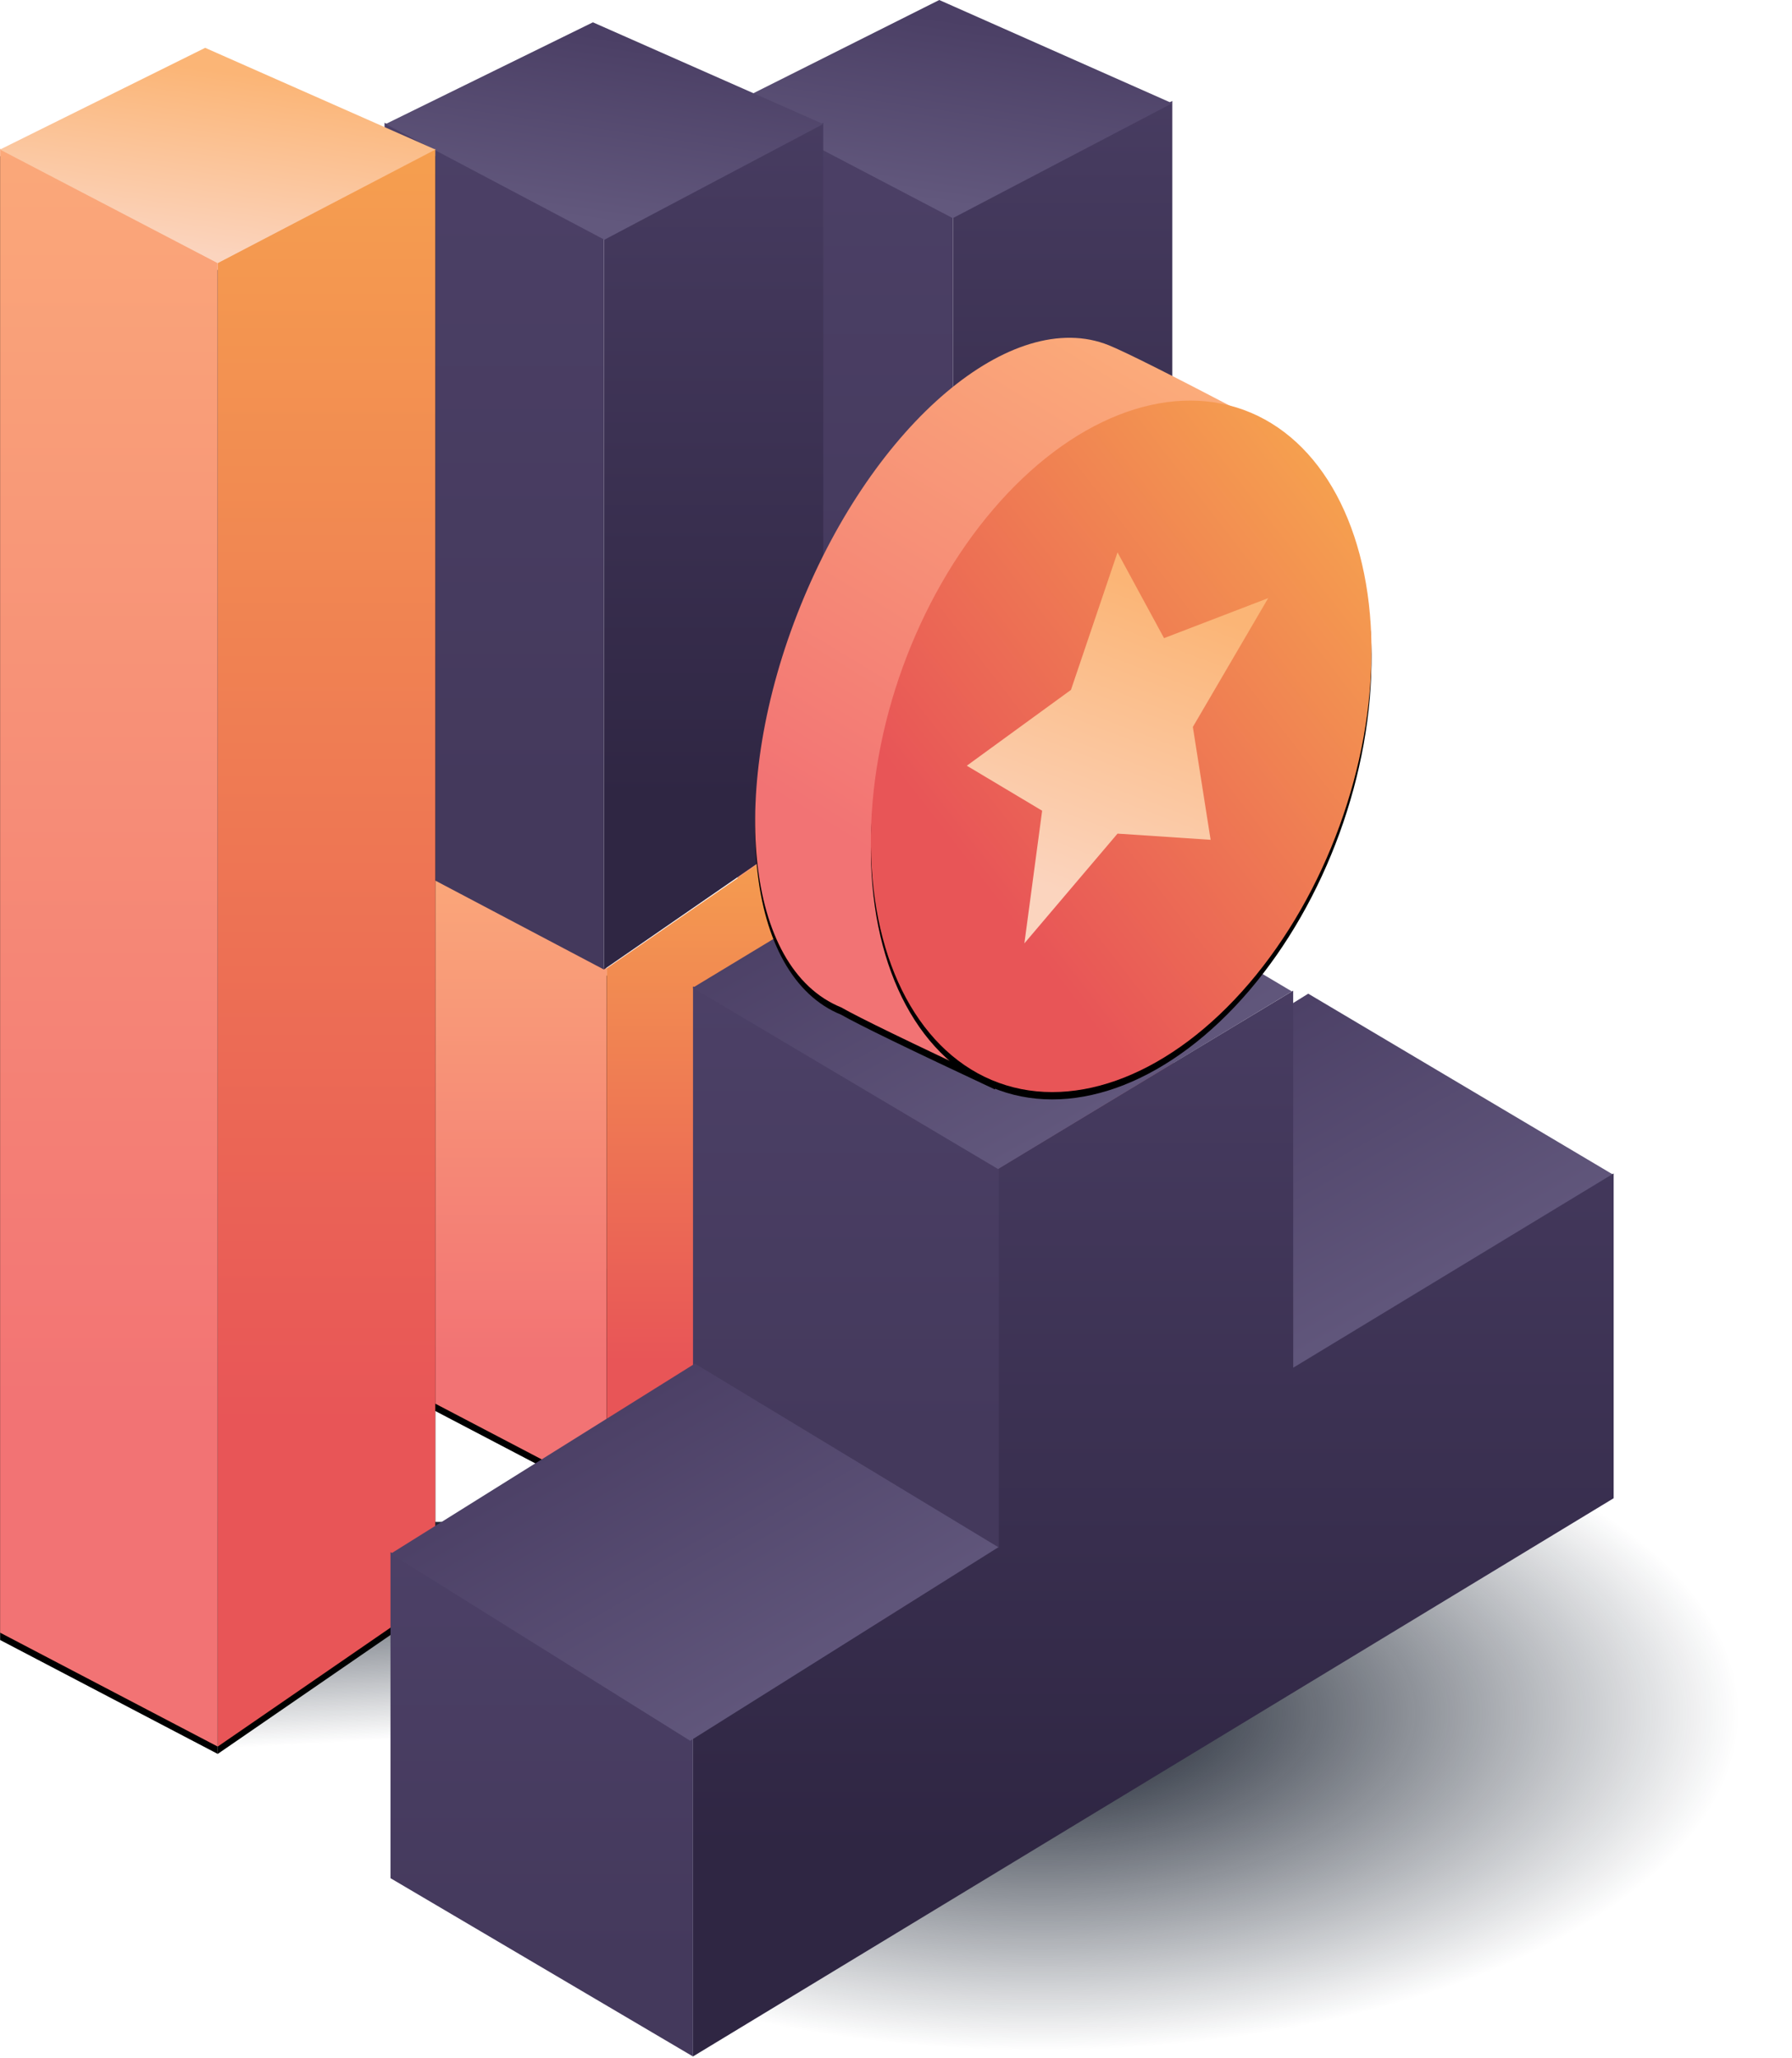 <svg id="Слой_1" data-name="Слой 1" xmlns="http://www.w3.org/2000/svg" xmlns:xlink="http://www.w3.org/1999/xlink" viewBox="0 0 488.33 560.65"><defs><style>.cls-1{fill:#fff;}.cls-2{filter:url(#filter-4);}.cls-3{fill:url(#Безымянный_градиент_2);}.cls-4{filter:url(#filter-7);}.cls-5{fill:url(#Безымянный_градиент_3);}.cls-6{fill:url(#Безымянный_градиент_4);}.cls-7{fill:url(#Безымянный_градиент_5);}.cls-8{fill:url(#Безымянный_градиент_6);}.cls-9{fill:url(#Безымянный_градиент_7);}.cls-10{filter:url(#filter-12);}.cls-11{fill:url(#Безымянный_градиент_8);}.cls-12{filter:url(#filter-14);}.cls-13{fill:url(#Безымянный_градиент_9);}.cls-14{fill:url(#Безымянный_градиент_10);}.cls-15{fill:url(#Безымянный_градиент_11);}.cls-16{fill:url(#Безымянный_градиент_12);}.cls-17{fill:url(#Безымянный_градиент_13);}.cls-18{filter:url(#filter-17);}.cls-19{fill:url(#Безымянный_градиент_14);}.cls-20{filter:url(#filter-19);}.cls-21{fill:url(#Безымянный_градиент_15);}.cls-22{fill:url(#Безымянный_градиент_16);}.cls-23{fill:url(#Безымянный_градиент_152);}.cls-24{fill:url(#Безымянный_градиент_18);}.cls-25{fill:url(#Безымянный_градиент_19);}.cls-26{fill:url(#Безымянный_градиент_20);}.cls-27{fill:url(#Безымянный_градиент_21);}.cls-28{fill:url(#Безымянный_градиент_22);}.cls-29{fill:url(#Безымянный_градиент_23);}.cls-30{mask:url(#mask);}.cls-31{fill:url(#Безымянный_градиент_24);}.cls-32{filter:url(#filter-27);}.cls-33{fill:url(#Безымянный_градиент_25);}.cls-34{filter:url(#filter-30);}.cls-35{fill:url(#Безымянный_градиент_26);}.cls-36{fill:url(#Безымянный_градиент_27);}</style><filter id="filter-4" x="-89.07" y="-26.73" width="229.9" height="156.3" name="filter-4"><feOffset result="shadowOffsetOuter1" dy="2" in="SourceAlpha"/><feGaussianBlur result="shadowBlurOuter1" stdDeviation="12.5" in="shadowOffsetOuter1"/><feColorMatrix values="0 0 0 0 0.95 0 0 0 0 0.38 0 0 0 0 0.33 0 0 0 0.55 0" in="shadowBlurOuter1"/></filter><linearGradient id="Безымянный_градиент_2" x1="-411.43" y1="663.45" x2="-411.43" y2="664.45" gradientTransform="matrix(59.3, 0, 0, -136.78, 24686.63, 91059.91)" gradientUnits="userSpaceOnUse"><stop offset="0" stop-color="#e85557"/><stop offset="1" stop-color="#f9b44d"/></linearGradient><filter id="filter-7" x="-89.07" y="-26.73" width="229.9" height="156.3" name="filter-7"><feOffset result="shadowOffsetOuter1" dy="2" in="SourceAlpha"/><feGaussianBlur result="shadowBlurOuter1" stdDeviation="12.5" in="shadowOffsetOuter1"/><feColorMatrix values="0 0 0 0 0.95 0 0 0 0 0.38 0 0 0 0 0.33 0 0 0 0.55 0" in="shadowBlurOuter1"/></filter><linearGradient id="Безымянный_градиент_3" x1="-425.57" y1="663.45" x2="-425.57" y2="664.45" gradientTransform="translate(-25003.82 91059.91) rotate(180) scale(59.3 136.78)" gradientUnits="userSpaceOnUse"><stop offset="0" stop-color="#f27374"/><stop offset="1" stop-color="#fdb77b"/></linearGradient><linearGradient id="Безымянный_градиент_4" x1="-411.49" y1="663.73" x2="-411.49" y2="664.73" gradientTransform="matrix(59.78, 0, 0, -218.06, 24886.59, 144931.37)" gradientUnits="userSpaceOnUse"><stop offset="0" stop-color="#2f2643"/><stop offset="1" stop-color="#4e4269"/></linearGradient><linearGradient id="Безымянный_градиент_5" x1="-425.51" y1="663.73" x2="-425.51" y2="664.73" gradientTransform="translate(-25205.22 143903.89) rotate(180) scale(59.78 216.51)" gradientUnits="userSpaceOnUse"><stop offset="0" stop-color="#44395c"/><stop offset="1" stop-color="#4e4269"/></linearGradient><linearGradient id="Безымянный_градиент_6" x1="-414.89" y1="663.15" x2="-415.12" y2="662.37" gradientTransform="matrix(119.58, 0, 0, -59.43, 49886.03, 39418.59)" gradientUnits="userSpaceOnUse"><stop offset="0" stop-color="#4b3f65"/><stop offset="1" stop-color="#62587d"/></linearGradient><linearGradient id="Безымянный_градиент_7" x1="-416.23" y1="662.83" x2="-415.26" y2="662.83" gradientTransform="matrix(151.42, 0, 0, -61.21, 63190.35, 40946.81)" gradientUnits="userSpaceOnUse"><stop offset="0" stop-color="#0e1523"/><stop offset="1" stop-color="#0a1424" stop-opacity="0"/></linearGradient><filter id="filter-12" x="-89.07" y="-19.93" width="229.9" height="141.9" name="filter-12"><feOffset result="shadowOffsetOuter1" dy="2" in="SourceAlpha"/><feGaussianBlur result="shadowBlurOuter1" stdDeviation="12.5" in="shadowOffsetOuter1"/><feColorMatrix values="0 0 0 0 0.95 0 0 0 0 0.38 0 0 0 0 0.33 0 0 0 0.55 0" in="shadowBlurOuter1"/></filter><linearGradient id="Безымянный_градиент_8" x1="-411.43" y1="663.65" x2="-411.43" y2="664.65" gradientTransform="matrix(59.3, 0, 0, -183.79, 24591.51, 122342.71)" xlink:href="#Безымянный_градиент_2"/><filter id="filter-14" x="-89.07" y="-21.03" width="229.9" height="144.2" name="filter-14"><feOffset result="shadowOffsetOuter1" dy="2" in="SourceAlpha"/><feGaussianBlur result="shadowBlurOuter1" stdDeviation="12.5" in="shadowOffsetOuter1"/><feColorMatrix values="0 0 0 0 0.95 0 0 0 0 0.38 0 0 0 0 0.33 0 0 0 0.55 0" in="shadowBlurOuter1"/></filter><linearGradient id="Безымянный_градиент_9" x1="-425.57" y1="663.61" x2="-425.57" y2="664.62" gradientTransform="translate(-25098.94 115858.34) rotate(180) scale(59.3 174.03)" xlink:href="#Безымянный_градиент_3"/><linearGradient id="Безымянный_градиент_10" x1="-411.49" y1="663.75" x2="-411.49" y2="664.76" gradientTransform="matrix(59.78, 0, 0, -230.66, 24791.47, 153318.46)" xlink:href="#Безымянный_градиент_4"/><linearGradient id="Безымянный_градиент_11" x1="-425.51" y1="663.75" x2="-425.51" y2="664.76" gradientTransform="translate(-25300.34 153318.46) rotate(180) scale(59.78 230.66)" xlink:href="#Безымянный_градиент_5"/><linearGradient id="Безымянный_градиент_12" x1="-414.88" y1="663.15" x2="-415.11" y2="662.36" gradientTransform="matrix(119.24, 0, 0, -59.22, 49672.67, 39283.76)" xlink:href="#Безымянный_градиент_6"/><linearGradient id="Безымянный_градиент_13" x1="-415.81" y1="663.36" x2="-415.67" y2="662.36" gradientTransform="matrix(151.42, 0, 0, -61.21, 63084.39, 41014.79)" xlink:href="#Безымянный_градиент_7"/><filter id="filter-17" x="-89.07" y="-8.43" width="229.9" height="117.7" name="filter-17"><feOffset result="shadowOffsetOuter1" dy="2" in="SourceAlpha"/><feGaussianBlur result="shadowBlurOuter1" stdDeviation="12.5" in="shadowOffsetOuter1"/><feColorMatrix values="0 0 0 0 0.95 0 0 0 0 0.38 0 0 0 0 0.33 0 0 0 0.55 0" in="shadowBlurOuter1"/></filter><linearGradient id="Безымянный_градиент_14" x1="-411.43" y1="663.96" x2="-411.43" y2="664.97" gradientTransform="matrix(59.3, 0, 0, -435.26, 24485.55, 289382.71)" xlink:href="#Безымянный_градиент_2"/><filter id="filter-19" x="-89.07" y="-8.43" width="229.9" height="117.7" name="filter-19"><feOffset result="shadowOffsetOuter1" dy="2" in="SourceAlpha"/><feGaussianBlur result="shadowBlurOuter1" stdDeviation="12.5" in="shadowOffsetOuter1"/><feColorMatrix values="0 0 0 0 0.95 0 0 0 0 0.38 0 0 0 0 0.33 0 0 0 0.55 0" in="shadowBlurOuter1"/></filter><linearGradient id="Безымянный_градиент_15" x1="-425.57" y1="663.96" x2="-425.57" y2="664.97" gradientTransform="translate(-25204.9 289382.71) rotate(180) scale(59.3 435.26)" xlink:href="#Безымянный_градиент_3"/><linearGradient id="Безымянный_градиент_16" x1="-414.86" y1="663.13" x2="-415.09" y2="662.34" gradientTransform="matrix(118.64, 0, 0, -58.65, 49292.46, 38914.01)" gradientUnits="userSpaceOnUse"><stop offset="0" stop-color="#fbb576"/><stop offset="1" stop-color="#fbd4be"/></linearGradient><radialGradient id="Безымянный_градиент_152" cx="-417.35" cy="663.96" r="0.61" gradientTransform="matrix(312.35, 0, 0, -151.4, 130642.78, 100989.47)" xlink:href="#Безымянный_градиент_7"/><linearGradient id="Безымянный_градиент_18" x1="-416.3" y1="663.79" x2="-415.74" y2="663.19" gradientTransform="matrix(169.33, 0, 0, -102.78, 70801.1, 68513.47)" xlink:href="#Безымянный_градиент_6"/><linearGradient id="Безымянный_градиент_19" x1="-416.83" y1="663.85" x2="-416.83" y2="664.85" gradientTransform="matrix(250.89, 0, 0, -290.31, 104916.61, 193226.16)" xlink:href="#Безымянный_градиент_4"/><linearGradient id="Безымянный_градиент_20" x1="-413.42" y1="663.45" x2="-413.42" y2="664.46" gradientTransform="matrix(82.44, 0, 0, -137.39, 34227.69, 91685.29)" xlink:href="#Безымянный_градиент_5"/><linearGradient id="Безымянный_градиент_21" x1="-413.47" y1="663.53" x2="-413.47" y2="664.53" gradientTransform="matrix(83.33, 0, 0, -153, 34686.51, 101909.99)" xlink:href="#Безымянный_градиент_5"/><linearGradient id="Безымянный_градиент_22" x1="-416.24" y1="663.79" x2="-415.68" y2="663.19" gradientTransform="matrix(165.58, 0, 0, -102.74, 69063.64, 68591.48)" xlink:href="#Безымянный_градиент_6"/><linearGradient id="Безымянный_градиент_23" x1="-416.21" y1="663.74" x2="-415.65" y2="663.14" gradientTransform="matrix(163.27, 0, 0, -97.77, 68180.14, 65131.7)" xlink:href="#Безымянный_градиент_6"/><mask id="mask" x="188.76" y="190.29" width="217.52" height="128.16" maskUnits="userSpaceOnUse"><g transform="translate(-24.17 -0.03)"><g id="mask-24"><polygon id="path-23" class="cls-1" points="212.93 269.1 292.98 220.71 376.2 270.08 296.14 318.48 212.93 269.1"/></g></g></mask><linearGradient id="Безымянный_градиент_24" x1="-416.21" y1="662.32" x2="-415.24" y2="662.32" gradientTransform="matrix(150.24, 0, 0, -47.33, 62787.34, 31560.21)" xlink:href="#Безымянный_градиент_7"/><filter id="filter-27" x="-53.17" y="-18.03" width="158" height="138" name="filter-27"><feOffset result="shadowOffsetOuter1" dy="2" in="SourceAlpha"/><feGaussianBlur result="shadowBlurOuter1" stdDeviation="12.5" in="shadowOffsetOuter1"/><feColorMatrix values="0 0 0 0 0.95 0 0 0 0 0.38 0 0 0 0 0.33 0 0 0 0.55 0" in="shadowBlurOuter1"/></filter><linearGradient id="Безымянный_градиент_25" x1="-415.51" y1="663.74" x2="-415.14" y2="664.67" gradientTransform="matrix(132.87, 0, 0, -202.72, 55484.46, 134794.77)" xlink:href="#Безымянный_градиент_3"/><filter id="filter-30" x="-56.27" y="-19.83" width="164.3" height="141.7" name="filter-30"><feOffset result="shadowOffsetOuter1" dy="2" in="SourceAlpha"/><feGaussianBlur result="shadowBlurOuter1" stdDeviation="12.5" in="shadowOffsetOuter1"/><feColorMatrix values="0 0 0 0 0.95 0 0 0 0 0.38 0 0 0 0 0.33 0 0 0 0.55 0" in="shadowBlurOuter1"/></filter><linearGradient id="Безымянный_градиент_26" x1="-415.12" y1="663.65" x2="-414.72" y2="664.64" gradientTransform="matrix(0, 119.83, 184.58, 0, -122219.62, 49931.24)" xlink:href="#Безымянный_градиент_2"/><linearGradient id="Безымянный_градиент_27" x1="-413.33" y1="663.93" x2="-413.56" y2="663.14" gradientTransform="matrix(82.13, 0, 0, -106.51, 34255.09, 70874.38)" xlink:href="#Безымянный_градиент_16"/></defs><title>Img</title><g id="Index-v5"><g id="Text"><g id="Img"><g id="img-2"><g id="_1-copy-4" data-name="1-copy-4"><g id="Rectangle-7"><g class="cls-2"><polygon id="path-3" points="260.41 243.83 319.7 203.02 319.7 299 260.41 339.81 260.41 243.83"/></g><polygon id="path-3-2" data-name="path-3" class="cls-3" points="260.41 243.83 319.7 203.02 319.7 299 260.41 339.81 260.41 243.83"/></g><g id="Rectangle-7-Copy"><g class="cls-4"><polygon id="path-6" points="260.41 243.83 201.11 203.02 201.11 299 260.41 339.81 260.41 243.83"/></g><polygon id="path-6-2" data-name="path-6" class="cls-5" points="260.41 243.83 201.11 203.02 201.11 299 260.41 339.81 260.41 243.83"/></g></g><g id="_2-copy-2" data-name="2-copy-2"><polygon id="Rectangle-7-2" data-name="Rectangle-7" class="cls-6" points="259.68 59.14 319.46 27.5 319.46 204.15 259.68 245.56 259.68 59.14"/><polygon id="Rectangle-7-Copy-2" data-name="Rectangle-7-Copy" class="cls-7" points="259.68 59.14 199.91 27.5 199.91 202.6 259.68 244.01 259.68 59.14"/><polygon id="Path-25" class="cls-8" points="199.85 28.13 255.95 0 319.43 28.13 259.64 59.43 199.85 28.13"/></g><g id="_1-copy-2" data-name="1-copy-2"><rect id="Rectangle-11" class="cls-9" x="165.29" y="345.58" width="151.42" height="61.21"/><g id="Rectangle-7-3" data-name="Rectangle-7"><g class="cls-10"><polygon id="path-11" points="165.29 263.8 224.58 223 224.58 365.99 165.29 406.79 165.29 263.8"/></g><polygon id="path-11-2" data-name="path-11" class="cls-11" points="165.29 263.8 224.58 223 224.58 365.99 165.29 406.79 165.29 263.8"/></g><g id="Rectangle-7-Copy-3" data-name="Rectangle-7-Copy"><g class="cls-12"><polygon id="path-13" points="165.29 263.8 105.99 232.76 105.99 375.75 165.29 406.79 165.29 263.8"/></g><polygon id="path-13-2" data-name="path-13" class="cls-13" points="165.29 263.8 105.99 232.76 105.99 375.75 165.29 406.79 165.29 263.8"/></g></g><g id="_2" data-name="2"><polygon id="Rectangle-7-4" data-name="Rectangle-7" class="cls-14" points="164.56 64.95 224.34 33.44 224.34 222.82 164.56 264.1 164.56 64.95"/><polygon id="Rectangle-7-Copy-4" data-name="Rectangle-7-Copy" class="cls-15" points="164.56 64.95 104.79 33.44 104.79 232.58 164.56 264.1 164.56 64.95"/><path id="Path-24" class="cls-16" d="M129.26,33.82,185.74,6.11,248.5,33.82,188.88,65.33Z" transform="translate(-24.17 -0.03)"/></g><g id="_1" data-name="1"><rect id="Rectangle-11-2" data-name="Rectangle-11" class="cls-17" x="59.33" y="414.57" width="151.42" height="61.21"/><g id="Rectangle-7-5" data-name="Rectangle-7"><g class="cls-18"><polygon id="path-16" points="59.33 71.56 118.62 40.52 118.62 434.97 59.33 475.77 59.33 71.56"/></g><polygon id="path-16-2" data-name="path-16" class="cls-19" points="59.33 71.56 118.62 40.52 118.62 434.97 59.33 475.77 59.33 71.56"/></g><g id="Rectangle-7-Copy-5" data-name="Rectangle-7-Copy"><g class="cls-20"><polygon id="path-18" points="59.33 71.56 0.03 40.52 0.03 444.74 59.33 475.77 59.33 71.56"/></g><polygon id="path-18-2" data-name="path-18" class="cls-21" points="59.33 71.56 0.03 40.52 0.03 444.74 59.33 475.77 59.33 71.56"/></g><polygon id="Path-23-2" data-name="Path-23" class="cls-22" points="0 40.74 55.91 13.03 118.64 40.74 59.32 71.68 0 40.74"/></g></g><g id="img-2-2" data-name="img"><polygon id="Rectangle-11-Copy" class="cls-23" points="189.22 409.24 488.33 409.24 488.33 560.65 189.22 560.65 189.22 409.24"/><polygon id="Rectangle-35-Copy" class="cls-24" points="270.38 324.08 356.5 270.68 439.71 320.05 353.6 373.46 270.38 324.08"/><path id="Combined-Shape" class="cls-25" d="M376.58,372.6l87.32-52.93v88.48L213,560.22V471.74l83.08-50.35v-103l80.49-48.51Z" transform="translate(-24.17 -0.03)"/><polygon id="Rectangle-34" class="cls-26" points="106.41 422.8 188.85 471.37 188.85 560.19 106.41 511.62 106.41 422.8"/><polygon id="Rectangle-34-Copy" class="cls-27" points="188.85 268.68 272.18 316.16 272.18 421.68 188.85 374.2 188.85 268.68"/><polygon id="Rectangle-35" class="cls-28" points="106.48 423.24 189.36 371.45 272.06 421.47 188.08 474.19 106.48 423.24"/><g id="Rectangle-11-3" data-name="Rectangle-11"><g id="Mask-2" data-name="Mask"><polygon id="path-23-3" data-name="path-23" class="cls-29" points="188.76 269.08 268.81 220.68 352.03 270.06 271.98 318.45 188.76 269.08"/></g><g class="cls-30"><rect class="cls-31" x="256.04" y="190.29" width="150.24" height="47.33"/></g></g></g><g id="Group-7"><g id="Oval-13-Copy-2"><g class="cls-32"><path id="path-26" d="M253.41,274.45c-26.25-10.6-31.22-59.57-11.1-109.38s57.72-81.57,84-71q6.72,2.72,36.54,18.32-10.45,54-25.44,91.07Q322.23,241,295.26,294.78,260.43,278.49,253.41,274.45Z" transform="translate(-24.17 -0.03)"/></g><path id="path-26-2" data-name="path-26" class="cls-33" d="M253.41,274.45c-26.25-10.6-31.22-59.57-11.1-109.38s57.72-81.57,84-71q6.72,2.72,36.54,18.32-10.45,54-25.44,91.07Q322.23,241,295.26,294.78,260.43,278.49,253.41,274.45Z" transform="translate(-24.17 -0.03)"/></g><g id="Oval-13-Copy"><g class="cls-34"><ellipse id="path-29" cx="329.7" cy="203.32" rx="97.54" ry="63.32" transform="translate(1.71 443.58) rotate(-70)"/></g><ellipse id="path-29-2" data-name="path-29" class="cls-35" cx="329.7" cy="203.32" rx="97.54" ry="63.32" transform="translate(1.71 443.58) rotate(-70)"/></g><polygon id="Star" class="cls-36" points="304.53 227.08 279.15 256.97 283.99 220.84 263.46 208.58 291.84 187.93 304.53 150.46 317.21 173.83 345.59 162.93 325.06 198.02 329.9 228.76 304.53 227.08"/></g></g></g></g></svg>